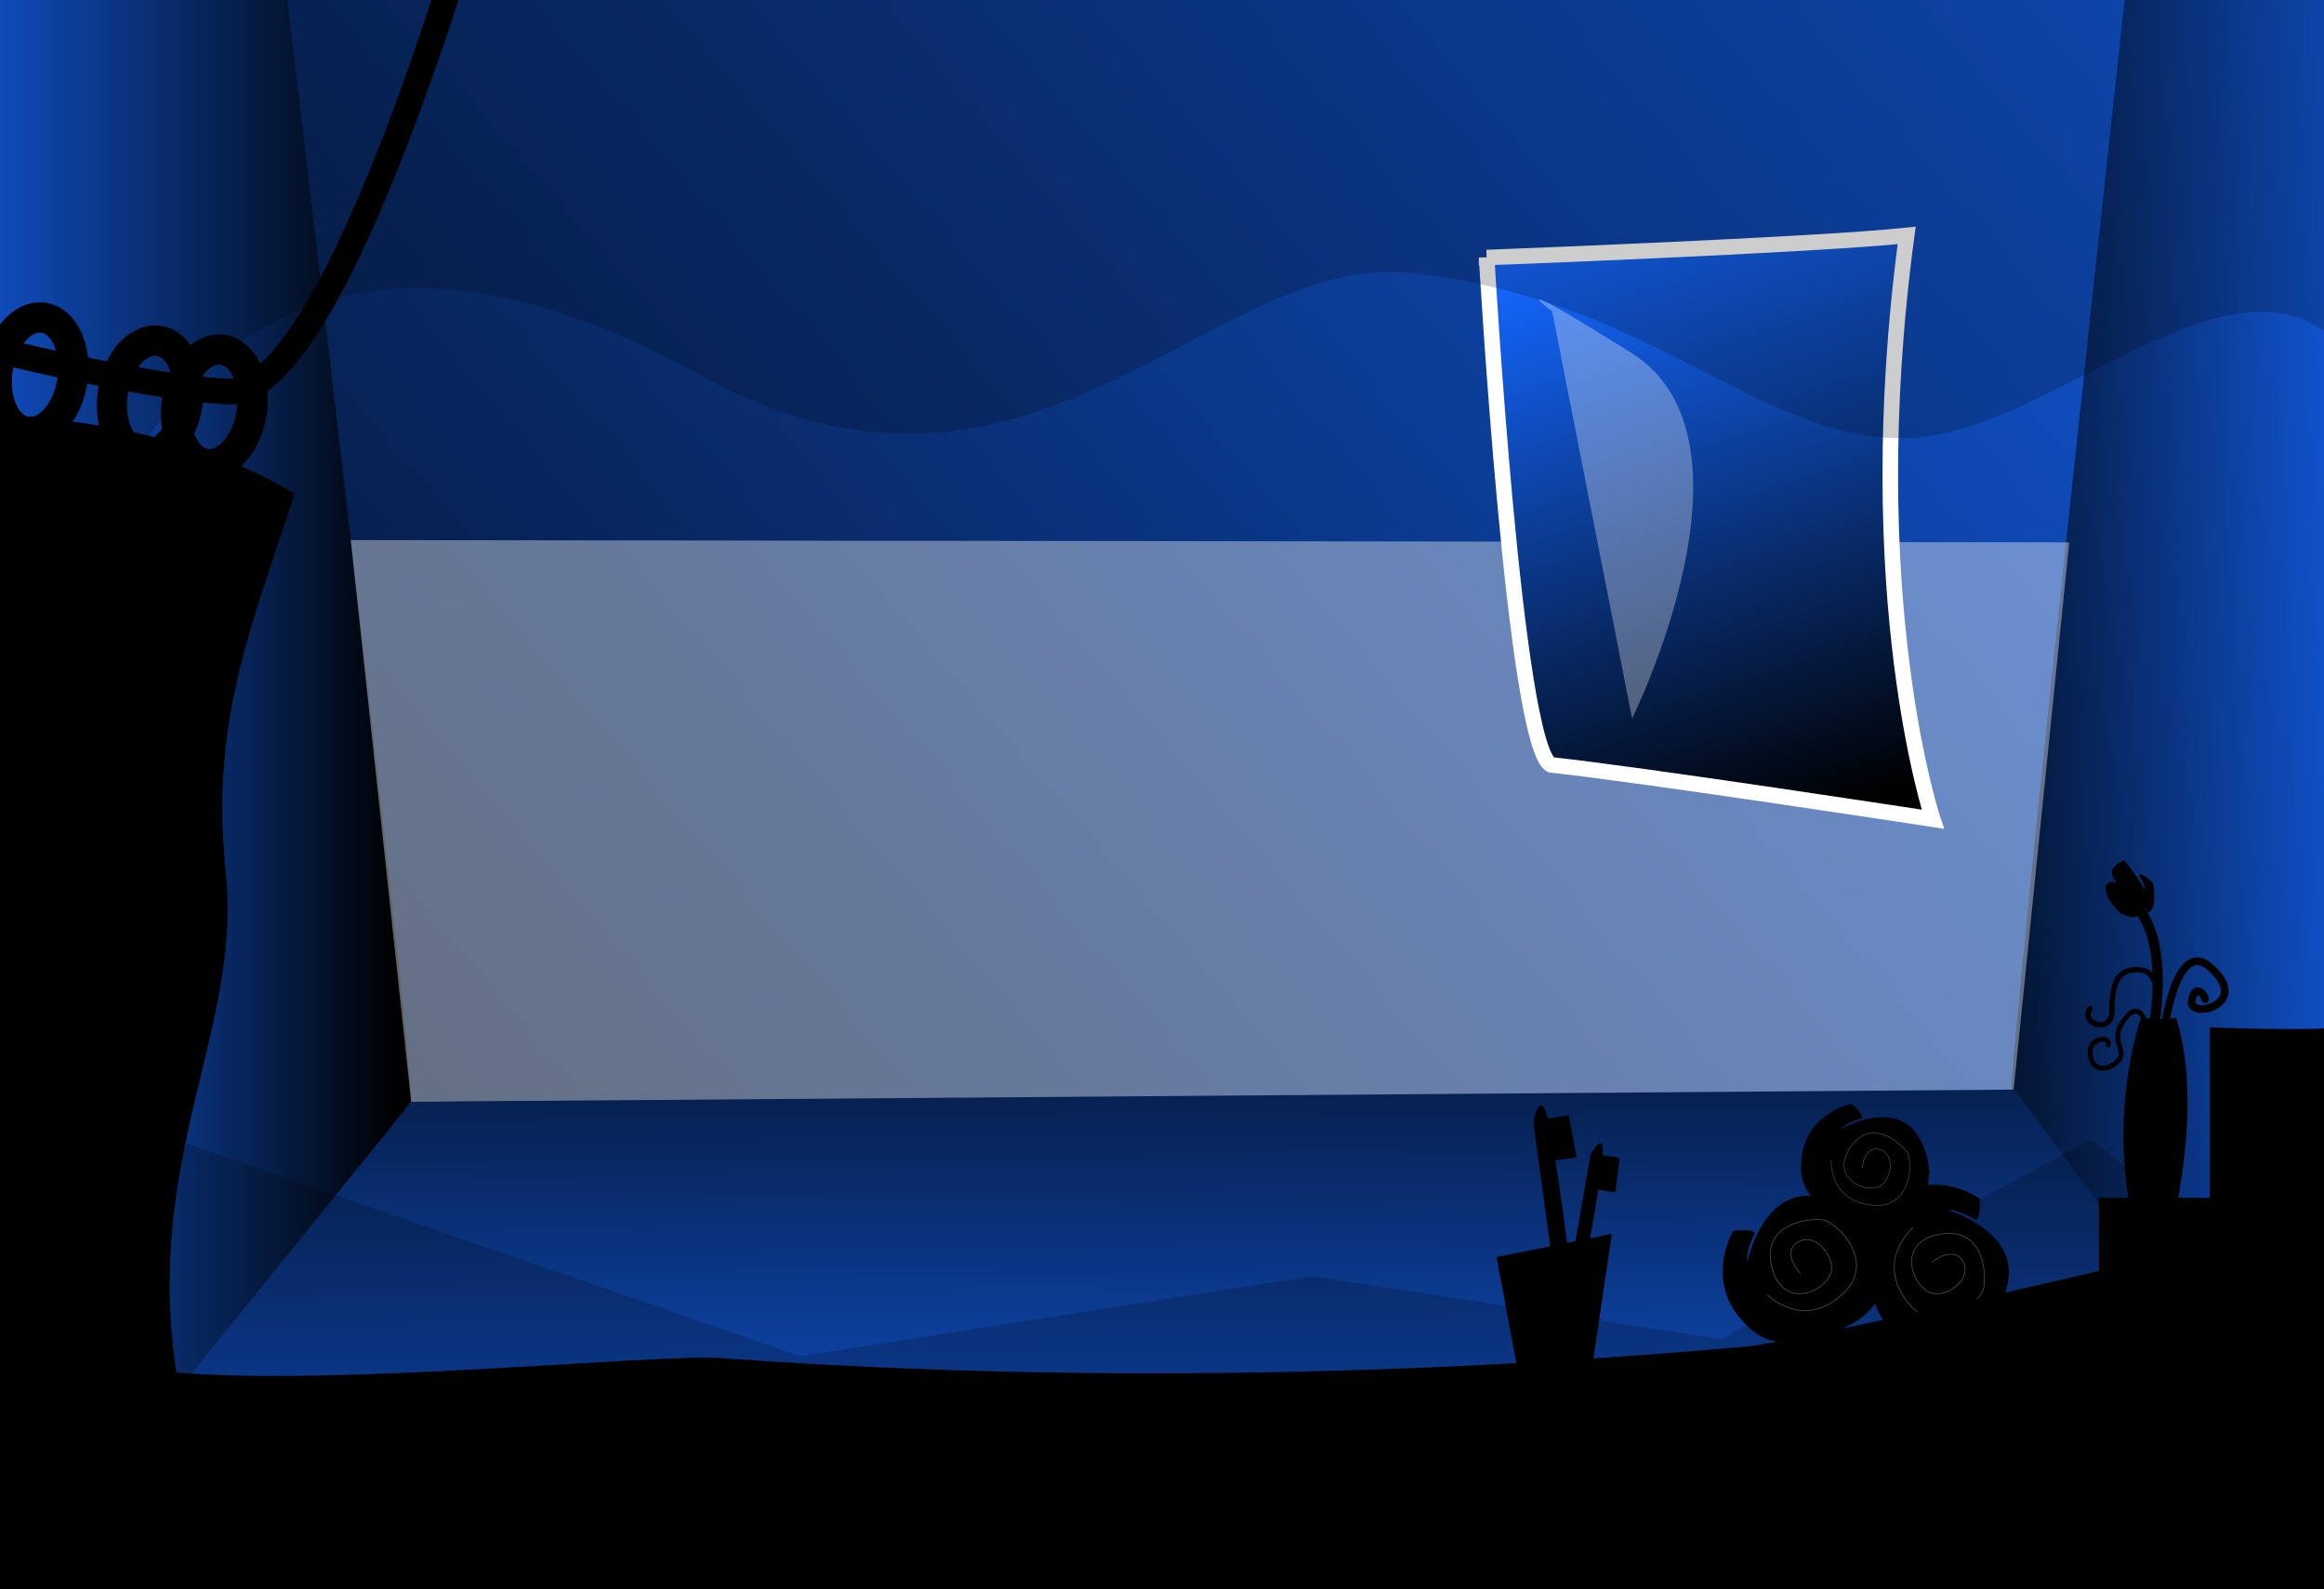 <?xml version="1.0" encoding="UTF-8" standalone="no"?>
<!-- Created with Inkscape (http://www.inkscape.org/) -->

<svg
   xmlns:dc="http://purl.org/dc/elements/1.1/"
   xmlns:cc="http://creativecommons.org/ns#"
   xmlns:rdf="http://www.w3.org/1999/02/22-rdf-syntax-ns#"
   xmlns:svg="http://www.w3.org/2000/svg"
   xmlns="http://www.w3.org/2000/svg"
   xmlns:xlink="http://www.w3.org/1999/xlink"
   xmlns:sodipodi="http://sodipodi.sourceforge.net/DTD/sodipodi-0.dtd"
   xmlns:inkscape="http://www.inkscape.org/namespaces/inkscape"
   width="1024"
   height="700"
   id="svg2985"
   version="1.1"
   inkscape:version="0.48.3.1 r9886"
   sodipodi:docname="fondo_banio.svg"
   inkscape:export-filename="/home/diego/Mis producciones/juego/pics/fondo_banio.png"
   inkscape:export-xdpi="90"
   inkscape:export-ydpi="90">
  <defs
     id="defs2987">
    <linearGradient
       id="linearGradient4566">
      <stop
         style="stop-color:#931be4;stop-opacity:1;"
         offset="0"
         id="stop4568" />
      <stop
         style="stop-color:#000000;stop-opacity:1;"
         offset="1"
         id="stop4570" />
    </linearGradient>
    <filter
       id="filter4347"
       style="color-interpolation-filters:sRGB;"
       inkscape:label="Drop Shadow">
      <feFlood
         id="feFlood4349"
         flood-opacity="0.465"
         flood-color="rgb(0,0,0)"
         result="flood" />
      <feComposite
         id="feComposite4351"
         in2="SourceGraphic"
         in="flood"
         operator="in"
         result="composite1" />
      <feGaussianBlur
         id="feGaussianBlur4353"
         in="composite"
         stdDeviation="1"
         result="blur" />
      <feOffset
         id="feOffset4355"
         dx="0.7"
         dy="1.2"
         result="offset" />
      <feComposite
         id="feComposite4357"
         in2="offset"
         in="SourceGraphic"
         operator="over"
         result="composite2" />
    </filter>
    <filter
       color-interpolation-filters="sRGB"
       id="filter4347-9"
       inkscape:label="Drop Shadow">
      <feFlood
         id="feFlood4349-7"
         flood-opacity="0.465"
         flood-color="rgb(0,0,0)"
         result="flood" />
      <feComposite
         id="feComposite4351-4"
         in2="SourceGraphic"
         in="flood"
         operator="in"
         result="composite1" />
      <feGaussianBlur
         id="feGaussianBlur4353-1"
         stdDeviation="1"
         result="blur" />
      <feOffset
         id="feOffset4355-5"
         dx="0.7"
         dy="1.2"
         result="offset" />
      <feComposite
         id="feComposite4357-5"
         in2="offset"
         in="SourceGraphic"
         operator="over"
         result="composite2" />
    </filter>
    <filter
       color-interpolation-filters="sRGB"
       id="filter4347-1"
       inkscape:label="Drop Shadow">
      <feFlood
         id="feFlood4349-9"
         flood-opacity="0.465"
         flood-color="rgb(0,0,0)"
         result="flood" />
      <feComposite
         id="feComposite4351-2"
         in2="SourceGraphic"
         in="flood"
         operator="in"
         result="composite1" />
      <feGaussianBlur
         id="feGaussianBlur4353-2"
         stdDeviation="1"
         result="blur" />
      <feOffset
         id="feOffset4355-7"
         dx="0.7"
         dy="1.2"
         result="offset" />
      <feComposite
         id="feComposite4357-6"
         in2="offset"
         in="SourceGraphic"
         operator="over"
         result="composite2" />
    </filter>
    <linearGradient
       inkscape:collect="always"
       xlink:href="#linearGradient4566-6"
       id="linearGradient4572"
       x1="529.362"
       y1="715.197"
       x2="526.829"
       y2="360.6"
       gradientUnits="userSpaceOnUse"
       gradientTransform="matrix(1.061,0,0,1.061,-18.565,49.621)" />
    <linearGradient
       inkscape:collect="always"
       xlink:href="#linearGradient4566-6"
       id="linearGradient4582"
       x1="0"
       y1="351.736"
       x2="182.364"
       y2="351.736"
       gradientUnits="userSpaceOnUse"
       gradientTransform="matrix(1.061,0,0,1.061,-18.565,49.621)" />
    <linearGradient
       inkscape:collect="always"
       xlink:href="#linearGradient4566-6"
       id="linearGradient4582-0"
       x1="0"
       y1="351.736"
       x2="182.364"
       y2="351.736"
       gradientUnits="userSpaceOnUse" />
    <linearGradient
       id="linearGradient4566-6">
      <stop
         style="stop-color:#1467ff;stop-opacity:1;"
         offset="0"
         id="stop4568-2" />
      <stop
         style="stop-color:#000000;stop-opacity:1;"
         offset="1"
         id="stop4570-9" />
    </linearGradient>
    <linearGradient
       gradientTransform="matrix(-1.061,0,0,1.061,1077.52,37.532)"
       y2="520.687"
       x2="355.08"
       y1="192.681"
       x1="-46.528"
       gradientUnits="userSpaceOnUse"
       id="linearGradient4599"
       xlink:href="#linearGradient4566-6"
       inkscape:collect="always" />
    <linearGradient
       inkscape:collect="always"
       xlink:href="#linearGradient4566-6"
       id="linearGradient4626"
       x1="1081.52"
       y1="-148.499"
       x2="30.394"
       y2="750.657"
       gradientUnits="userSpaceOnUse"
       gradientTransform="matrix(1.061,0,0,1.061,-18.565,49.621)" />
    <linearGradient
       inkscape:collect="always"
       xlink:href="#linearGradient4566-4"
       id="linearGradient4582-3"
       x1="0"
       y1="351.736"
       x2="182.364"
       y2="351.736"
       gradientUnits="userSpaceOnUse"
       gradientTransform="matrix(1.061,0,0,1.061,-18.565,49.621)" />
    <linearGradient
       id="linearGradient4566-4">
      <stop
         style="stop-color:#931be4;stop-opacity:1;"
         offset="0"
         id="stop4568-9" />
      <stop
         style="stop-color:#000000;stop-opacity:1;"
         offset="1"
         id="stop4570-5" />
    </linearGradient>
    <linearGradient
       y2="361.336"
       x2="233.565"
       y1="351.736"
       x1="0"
       gradientTransform="matrix(-1.061,0,0,1.061,1081.028,50.341)"
       gradientUnits="userSpaceOnUse"
       id="linearGradient4643"
       xlink:href="#linearGradient4566-6"
       inkscape:collect="always" />
    <linearGradient
       inkscape:collect="always"
       xlink:href="#linearGradient4566-6"
       id="linearGradient3811"
       x1="1656.763"
       y1="93.408"
       x2="1714.162"
       y2="223.818"
       gradientUnits="userSpaceOnUse"
       gradientTransform="translate(-1023.642,133.732)" />
    <filter
       id="filter3975"
       style="color-interpolation-filters:sRGB;"
       inkscape:label="Drop Shadow">
      <feFlood
         id="feFlood3977"
         flood-opacity="0.594"
         flood-color="rgb(0,0,0)"
         result="flood" />
      <feComposite
         id="feComposite3979"
         in2="SourceGraphic"
         in="flood"
         operator="in"
         result="composite1" />
      <feGaussianBlur
         id="feGaussianBlur3981"
         in="composite"
         stdDeviation="2.6"
         result="blur" />
      <feOffset
         id="feOffset3983"
         dx="-2.1"
         dy="5.4"
         result="offset" />
      <feComposite
         id="feComposite3985"
         in2="offset"
         in="SourceGraphic"
         operator="over"
         result="composite2" />
    </filter>
    <filter
       inkscape:collect="always"
       id="filter5738"
       x="-0.84"
       width="2.679"
       y="-0.272"
       height="1.543">
      <feGaussianBlur
         inkscape:collect="always"
         stdDeviation="22.898"
         id="feGaussianBlur5740" />
    </filter>
  </defs>
  <sodipodi:namedview
     id="base"
     pagecolor="#ffffff"
     bordercolor="#666666"
     borderopacity="1.0"
     inkscape:pageopacity="0.0"
     inkscape:pageshadow="2"
     inkscape:zoom="0.62348091"
     inkscape:cx="517.18895"
     inkscape:cy="377.81822"
     inkscape:current-layer="layer1"
     inkscape:document-units="px"
     showgrid="false"
     inkscape:window-width="1278"
     inkscape:window-height="727"
     inkscape:window-x="0"
     inkscape:window-y="25"
     inkscape:window-maximized="1" />
  <g
     id="layer1"
     inkscape:label="Layer 1"
     inkscape:groupmode="layer"
     transform="translate(0,-68)"
     style="display:inline">
    <rect
       style="fill:url(#linearGradient4626);fill-opacity:1;stroke:none"
       id="rect4618"
       width="921.464"
       height="620.578"
       x="70.089"
       y="47.929" />
    <path
       style="fill:url(#linearGradient4582);fill-opacity:1;stroke:none"
       d="m 181.146,553.052 c 0,-29.551 -57.328,-508.481 -57.328,-508.481 l -142.384,0 -1.8,769.974 z"
       id="path4574"
       inkscape:connector-curvature="0"
       sodipodi:nodetypes="ccccc" />
    <path
       style="fill:url(#linearGradient4643);fill-opacity:1.0;stroke:none"
       d="m 885.801,555.454 c 0,-29.551 52.843,-510.163 52.843,-510.163 l 142.384,0 -10.08,766.58 z"
       id="path4574-9"
       inkscape:connector-curvature="0"
       sodipodi:nodetypes="ccccc" />
    <path
       style="opacity:0.385;fill:#ffffff;fill-opacity:1;stroke:none"
       d="m 181.179,485.408 -26.629,-247.486 757.2,1.007 -24.677,242.874 z"
       id="path3987"
       inkscape:connector-curvature="0"
       transform="translate(0,68)"
       sodipodi:nodetypes="ccccc" />
    <path
       style="fill:url(#linearGradient3811);fill-opacity:1;stroke:#ffffff;stroke-width:3.6;stroke-linecap:butt;stroke-linejoin:miter;stroke-miterlimit:4;stroke-opacity:1;stroke-dasharray:none;filter:url(#filter3975)"
       d="m 595.008,238.619 c 0,0 16.072,112.502 24.796,115.716 21.123,0.459 89.083,5.051 89.083,5.051 0,0 -21.582,-50.052 -17.449,-134.084 -21.582,4.133 -96.43,13.317 -96.43,13.317 z"
       id="path3793"
       inkscape:connector-curvature="0"
       sodipodi:nodetypes="ccccc"
       transform="matrix(1.897,0.161,-0.161,1.897,-430.414,-376.911)" />
    <g
       id="g3823"
       transform="translate(3.661,-2.3)">
      <path
         sodipodi:nodetypes="ccccc"
         inkscape:connector-curvature="0"
         id="path4564"
         d="M -15.879,794.772 177.548,555.675 884.093,550.302 1064.088,794.772 z"
         style="fill:url(#linearGradient4572);fill-opacity:1;stroke:none" />
      <g
         transform="matrix(3.475,0,0,3.601,-1587.509,-859.373)"
         id="g3819">
        <path
           style="fill:#000000;fill-opacity:0.198;stroke:none"
           d="m 401.169,221.122 0,311.756 466.8,0 0,-311.756 z m 358.795,95.55 c 7.176,30.888 5.206,48.828 -5.932,80.203 l -19.335,11.161 -13.809,-10.458 -46.953,24.406 -51.791,-7.672 -64.913,9.764 -102.199,-34.17 c 0,0 -2.163,-134.745 89.685,-85.784 41.868,22.318 64.624,-15.29 90.012,-12.554 30.489,3.286 43.391,19.974 62.023,20.218 22.492,0.294 53.239,-38.051 63.213,4.886 z"
           id="rect3862"
           inkscape:connector-curvature="0"
           sodipodi:nodetypes="cccccscccccccssss" />
        <path
           style="fill:#000000;fill-opacity:1;stroke:none"
           d="m 731.428,407.162 c 0,0 3.7,-14.284 0.264,-24.486 -2.768,0.489 -4.408,-0.103 -4.408,-0.103 0,0 -4.841,13.111 -0.349,27.395 4.493,14.284 4.493,-2.806 4.493,-2.806 z"
           id="path5493"
           inkscape:connector-curvature="0"
           sodipodi:nodetypes="cccsc" />
      </g>
    </g>
    <g
       id="g5667"
       transform="translate(14.638,-30.902)">
      <g
         id="g5649"
         transform="translate(-1.604,-17.643)">
        <path
           style="fill:none;stroke:#000000;stroke-width:2.344;stroke-linecap:round;stroke-linejoin:miter;stroke-miterlimit:4;stroke-opacity:1;stroke-dasharray:none"
           d="m 936.964,570.597 c 0,0 4.111,-25.161 -5.999,-26.636 -11.518,-1.68 -13.438,6.719 -13.438,17.757 0,11.038 -14.398,5.519 -9.598,-0.96"
           id="path5501"
           inkscape:connector-curvature="0"
           sodipodi:nodetypes="cssc" />
        <path
           style="fill:none;stroke:#000000;stroke-width:3.4;stroke-linecap:round;stroke-linejoin:miter;stroke-miterlimit:4;stroke-opacity:1;stroke-dasharray:none"
           d="m 940.131,573.439 c 0,0 4.931,-44.888 20.886,-30.632 18.398,16.439 -10.095,22.974 -8.354,14.62 1.74,-8.354 5.918,-2.089 5.918,-0.696"
           id="path5503"
           inkscape:connector-curvature="0"
           sodipodi:nodetypes="cssc" />
        <g
           id="g5632"
           transform="matrix(-1,0,0,1,987.181,33.894)">
          <path
             sodipodi:nodetypes="csssc"
             inkscape:connector-curvature="0"
             id="path5499"
             d="m 53.81,536.341 c 0,0 2.636,-13.407 9.115,-6.035 9.216,10.485 -0.287,14.422 3.686,19.278 4.627,5.655 13.513,5.154 12.581,-4.635 -0.441,-4.635 -8.829,-6.18 -7.946,-1.986"
             style="fill:none;stroke:#000000;stroke-width:2.156;stroke-linecap:round;stroke-linejoin:miter;stroke-miterlimit:4;stroke-opacity:1;stroke-dasharray:none" />
          <path
             inkscape:connector-curvature="0"
             id="path5505"
             d="m 52.487,542.51 c -0.293,-2.639 -10.263,-45.157 7.917,-62.164"
             style="fill:none;stroke:#000000;stroke-width:4.5;stroke-linecap:butt;stroke-linejoin:miter;stroke-miterlimit:4;stroke-opacity:1;stroke-dasharray:none" />
          <path
             sodipodi:nodetypes="csscscsc"
             inkscape:connector-curvature="0"
             id="path5507"
             d="m 64.51,462.166 c 0,0 -12.609,14.661 -9.676,19.353 2.932,4.692 5.278,5.278 7.331,4.398 2.053,-0.88 3.225,-1.173 3.225,-1.173 0,0 7.624,-7.037 6.451,-11.436 -1.173,-4.398 -7.917,1.466 -7.917,1.466 0,0 5.678,-4.981 5.278,-8.21 -0.263,-2.127 -4.692,-4.398 -4.692,-4.398 z"
             style="fill:#000000;fill-opacity:1;stroke:#000000;stroke-width:1px;stroke-linecap:butt;stroke-linejoin:miter;stroke-opacity:1" />
          <path
             inkscape:transform-center-y="-1.7593522"
             inkscape:transform-center-x="4.9848312"
             inkscape:connector-curvature="0"
             id="path5509"
             d="m 56.086,480.49 c 0,0 -2.972,-6.513 0.187,-10.7 3.159,-4.187 -4.228,1.903 -4.228,1.903 0,0 -2.237,12.111 2.195,12.333"
             style="fill:#000000;fill-opacity:1;stroke:#000000;stroke-width:1px;stroke-linecap:butt;stroke-linejoin:miter;stroke-opacity:1" />
        </g>
      </g>
      <g
         id="g5638"
         transform="matrix(0.849,0,0,0.849,242.656,69.743)">
        <g
           id="g5515"
           transform="matrix(-1,0,0,1,980.852,29.028)">
          <path
             sodipodi:nodetypes="cccccsc"
             inkscape:connector-curvature="0"
             id="path5511"
             d="m 325.112,693.357 c -10.782,-4.147 -36.817,-27.429 -4.976,-58.056 45.533,-31.42 56.812,24.466 56.812,24.466 0,0 1.581,-3.938 -3.732,-14.514 1.466,-2.794 11.196,-1.244 11.196,-1.244 0,0 17.002,28.198 -9.123,51.006 -19.438,16.97 -50.177,-1.659 -50.177,-1.659 z"
             style="fill:#000000;fill-opacity:1;stroke:none" />
          <path
             sodipodi:nodetypes="csssssc"
             transform="translate(0,68)"
             inkscape:connector-curvature="0"
             id="path5513"
             d="m 366.58,609.184 c 0,0 -18.798,19.242 -39.81,-1.244 -16.587,-16.173 3.732,-36.907 11.611,-37.736 7.879,-0.829 31.101,2.488 26.125,24.052 -5.975,25.892 -33.504,11.128 -31.101,-0.829 1.672,-8.323 10.119,-16.025 17.417,-11.611 8.882,5.372 -1.244,16.173 -1.244,16.173"
             style="fill:none;stroke:#4c4c4c;stroke-width:0.4;stroke-linecap:butt;stroke-linejoin:miter;stroke-miterlimit:4;stroke-opacity:1;stroke-dasharray:none" />
        </g>
        <g
           style="display:inline"
           id="g5515-5"
           transform="matrix(0.082,-0.997,-0.997,-0.082,1334.969,1092.339)">
          <path
             sodipodi:nodetypes="cccccsc"
             inkscape:connector-curvature="0"
             id="path5511-1"
             d="m 325.112,693.357 c -10.782,-4.147 -36.817,-27.429 -4.976,-58.056 45.533,-31.42 56.812,24.466 56.812,24.466 0,0 1.581,-3.938 -3.732,-14.514 1.466,-2.794 11.196,-1.244 11.196,-1.244 0,0 17.002,28.198 -9.123,51.006 -19.438,16.97 -50.177,-1.659 -50.177,-1.659 z"
             style="fill:#000000;fill-opacity:1;stroke:none" />
          <path
             sodipodi:nodetypes="csssssc"
             transform="translate(0,68)"
             inkscape:connector-curvature="0"
             id="path5513-0"
             d="m 366.58,609.184 c 0,0 -18.798,19.242 -39.81,-1.244 -16.587,-16.173 3.732,-36.907 11.611,-37.736 7.879,-0.829 31.101,2.488 26.125,24.052 -5.975,25.892 -33.504,11.128 -31.101,-0.829 1.672,-8.323 10.119,-16.025 17.417,-11.611 8.882,5.372 -1.244,16.173 -1.244,16.173"
             style="fill:none;stroke:#4c4c4c;stroke-width:0.4;stroke-linecap:butt;stroke-linejoin:miter;stroke-miterlimit:4;stroke-opacity:1;stroke-dasharray:none" />
        </g>
        <g
           style="display:inline"
           id="g5515-5-4"
           transform="matrix(-0.545,-0.612,-0.612,0.545,1261.515,491.354)">
          <path
             sodipodi:nodetypes="cccccsc"
             inkscape:connector-curvature="0"
             id="path5511-1-2"
             d="m 325.112,693.357 c -10.782,-4.147 -36.817,-27.429 -4.976,-58.056 45.533,-31.42 56.812,24.466 56.812,24.466 0,0 1.581,-3.938 -3.732,-14.514 1.466,-2.794 11.196,-1.244 11.196,-1.244 0,0 17.002,28.198 -9.123,51.006 -19.438,16.97 -50.177,-1.659 -50.177,-1.659 z"
             style="fill:#000000;fill-opacity:1;stroke:none" />
          <path
             sodipodi:nodetypes="csssssc"
             transform="translate(0,68)"
             inkscape:connector-curvature="0"
             id="path5513-0-4"
             d="m 366.58,609.184 c 0,0 -18.798,19.242 -39.81,-1.244 -16.587,-16.173 3.732,-36.907 11.611,-37.736 7.879,-0.829 31.101,2.488 26.125,24.052 -5.975,25.892 -33.504,11.128 -31.101,-0.829 1.672,-8.323 10.119,-16.025 17.417,-11.611 8.882,5.372 -1.244,16.173 -1.244,16.173"
             style="fill:none;stroke:#4c4c4c;stroke-width:0.4;stroke-linecap:butt;stroke-linejoin:miter;stroke-miterlimit:4;stroke-opacity:1;stroke-dasharray:none" />
        </g>
      </g>
      <g
         id="g5659"
         transform="translate(-2.268,-27.219)">
        <path
           transform="matrix(3.475,0,0,3.601,-1584.997,-859.373)"
           style="fill:#000000;fill-opacity:1;stroke:none;display:inline"
           d="m 765.38,425.522 c 0,0 -0.449,0.101 -1.323,0.287 -0.874,0.186 -2.173,0.456 -3.873,0.796 -1.7,0.34 -9.406,-27.706 -11.883,-27.244 -2.477,0.462 -15.543,0 -15.543,0 l 0,20.858 -14.069,0 0,8.95 c 0,0 -38.669,8.718 -44.792,9.242 -6.122,0.525 -12.476,1.007 -19.037,1.43 -6.561,0.424 -13.328,0.789 -20.278,1.079 -6.95,0.291 -14.083,0.507 -21.374,0.633 -7.291,0.126 -14.741,0.161 -22.325,0.091 -7.584,-0.071 -15.302,-0.248 -23.131,-0.547 -7.828,-0.299 -15.767,-0.721 -23.791,-1.28 -8.024,-0.56 -47.975,3.446 -69.05,1.764 -4.094,-26.377 8.17,-41.828 6.321,-60.718 -2.069,-18.404 2.779,-29.479 8.69,-46.765 -17.478,-10.375 -43.262,-10.935 -60.758,-8.992 -17.496,1.944 -24.533,60.337 -24.533,60.337 l 11.693,120.722 348.502,2.888 z"
           id="path3039"
           inkscape:connector-curvature="0"
           sodipodi:nodetypes="cssscccccccccccccczcccc" />
        <g
           id="g5626"
           transform="matrix(-1.045,-0.155,-0.155,1.045,1129.091,355.476)">
          <path
             transform="translate(-91.23,127.714)"
             d="m 1121.304,-29.013 c 0,13.283 -7.055,24.052 -15.758,24.052 -8.703,0 -15.758,-10.768 -15.758,-24.052 0,-13.283 7.055,-24.052 15.758,-24.052 8.703,0 15.758,10.768 15.758,24.052 z"
             sodipodi:ry="24.05163"
             sodipodi:rx="15.757965"
             sodipodi:cy="-29.013218"
             sodipodi:cx="1105.5457"
             id="path5567"
             style="fill:none;stroke:#000000;stroke-width:12.6;stroke-linecap:round;stroke-miterlimit:4;stroke-opacity:1;stroke-dasharray:none"
             sodipodi:type="arc" />
          <path
             transform="translate(-42.298,125.226)"
             d="m 1121.304,-29.013 c 0,13.283 -7.055,24.052 -15.758,24.052 -8.703,0 -15.758,-10.768 -15.758,-24.052 0,-13.283 7.055,-24.052 15.758,-24.052 8.703,0 15.758,10.768 15.758,24.052 z"
             sodipodi:ry="24.05163"
             sodipodi:rx="15.757965"
             sodipodi:cy="-29.013218"
             sodipodi:cx="1105.5457"
             id="path5567-0"
             style="fill:none;stroke:#000000;stroke-width:12.6;stroke-linecap:round;stroke-miterlimit:4;stroke-opacity:1;stroke-dasharray:none;display:inline"
             sodipodi:type="arc" />
          <path
             inkscape:connector-curvature="0"
             id="path5587"
             d="m 909.984,-130.47 c 0,0 27.2,216.731 71.986,221.707 44.786,4.976 152.603,-8.294 152.603,-8.294"
             style="fill:none;stroke:#000000;stroke-width:10.7;stroke-linecap:butt;stroke-linejoin:miter;stroke-miterlimit:4;stroke-opacity:1;stroke-dasharray:none"
             sodipodi:nodetypes="csc" />
          <path
             transform="translate(-118.216,127.481)"
             d="m 1121.304,-29.013 c 0,13.283 -7.055,24.052 -15.758,24.052 -8.703,0 -15.758,-10.768 -15.758,-24.052 0,-13.283 7.055,-24.052 15.758,-24.052 8.703,0 15.758,10.768 15.758,24.052 z"
             sodipodi:ry="24.05163"
             sodipodi:rx="15.757965"
             sodipodi:cy="-29.013218"
             sodipodi:cx="1105.5457"
             id="path5567-5"
             style="fill:none;stroke:#000000;stroke-width:12.6;stroke-linecap:round;stroke-miterlimit:4;stroke-opacity:1;stroke-dasharray:none;display:inline"
             sodipodi:type="arc" />
        </g>
      </g>
    </g>
    <g
       id="g3102"
       transform="matrix(0.85,0,0,0.85,100.336,82.029)">
      <path
         transform="translate(0,68)"
         inkscape:connector-curvature="0"
         id="path5694"
         d="m 671.163,638.713 -13.453,-71.75 59.792,-11.958 -11.958,80.719 z"
         style="fill:#000000;fill-opacity:1;stroke:none" />
      <g
         transform="matrix(0.896,0,0,0.896,75.344,69.186)"
         id="g5700">
        <path
           style="fill:#000000;fill-opacity:1;stroke:none"
           d="m 692.09,642.437 12.273,-70.255 c 0,0 7.159,-13.453 7.159,-1.495 0,11.958 -14.319,88.193 -14.319,88.193 z"
           id="path5696"
           inkscape:connector-curvature="0" />
        <path
           style="fill:#000000;fill-opacity:1;stroke:#000000;stroke-width:1px;stroke-linecap:butt;stroke-linejoin:miter;stroke-opacity:1"
           d="m 708.038,523.745 c 1.207,0.302 10.261,1.811 10.261,1.811 l 2.414,-19.014 -11.469,-1.811 z"
           id="path5698"
           inkscape:connector-curvature="0"
           transform="translate(0,68)" />
      </g>
      <g
         id="g5700-1"
         style="display:inline"
         transform="matrix(1.05,-0.335,0.335,1.05,-254.481,200.315)">
        <path
           style="fill:#000000;fill-opacity:1;stroke:none"
           d="m 692.09,642.437 12.273,-70.255 c 0,0 7.159,-13.453 7.159,-1.495 0,11.958 -14.319,88.193 -14.319,88.193 z"
           id="path5696-1"
           inkscape:connector-curvature="0" />
        <path
           style="fill:#000000;fill-opacity:1;stroke:#000000;stroke-width:1px;stroke-linecap:butt;stroke-linejoin:miter;stroke-opacity:1"
           d="m 708.038,523.745 c 1.207,0.302 10.261,1.811 10.261,1.811 l 2.414,-19.014 -11.469,-1.811 z"
           id="path5698-2"
           inkscape:connector-curvature="0"
           transform="translate(0,68)" />
      </g>
    </g>
    <path
       style="opacity:0.555;fill:#ffffff;fill-opacity:1;stroke:none;filter:url(#filter5738)"
       d="m 700.794,385.31 c 0,0 77.262,-126.155 15.09,-173.237 -62.172,-47.082 -35.613,-22.937 -35.613,-22.937 z"
       id="path5728"
       inkscape:connector-curvature="0"
       transform="matrix(0.923,-0.083,0.083,0.923,40.328,87.062)"
       inkscape:export-xdpi="90"
       inkscape:export-ydpi="90" />
  </g>
</svg>
